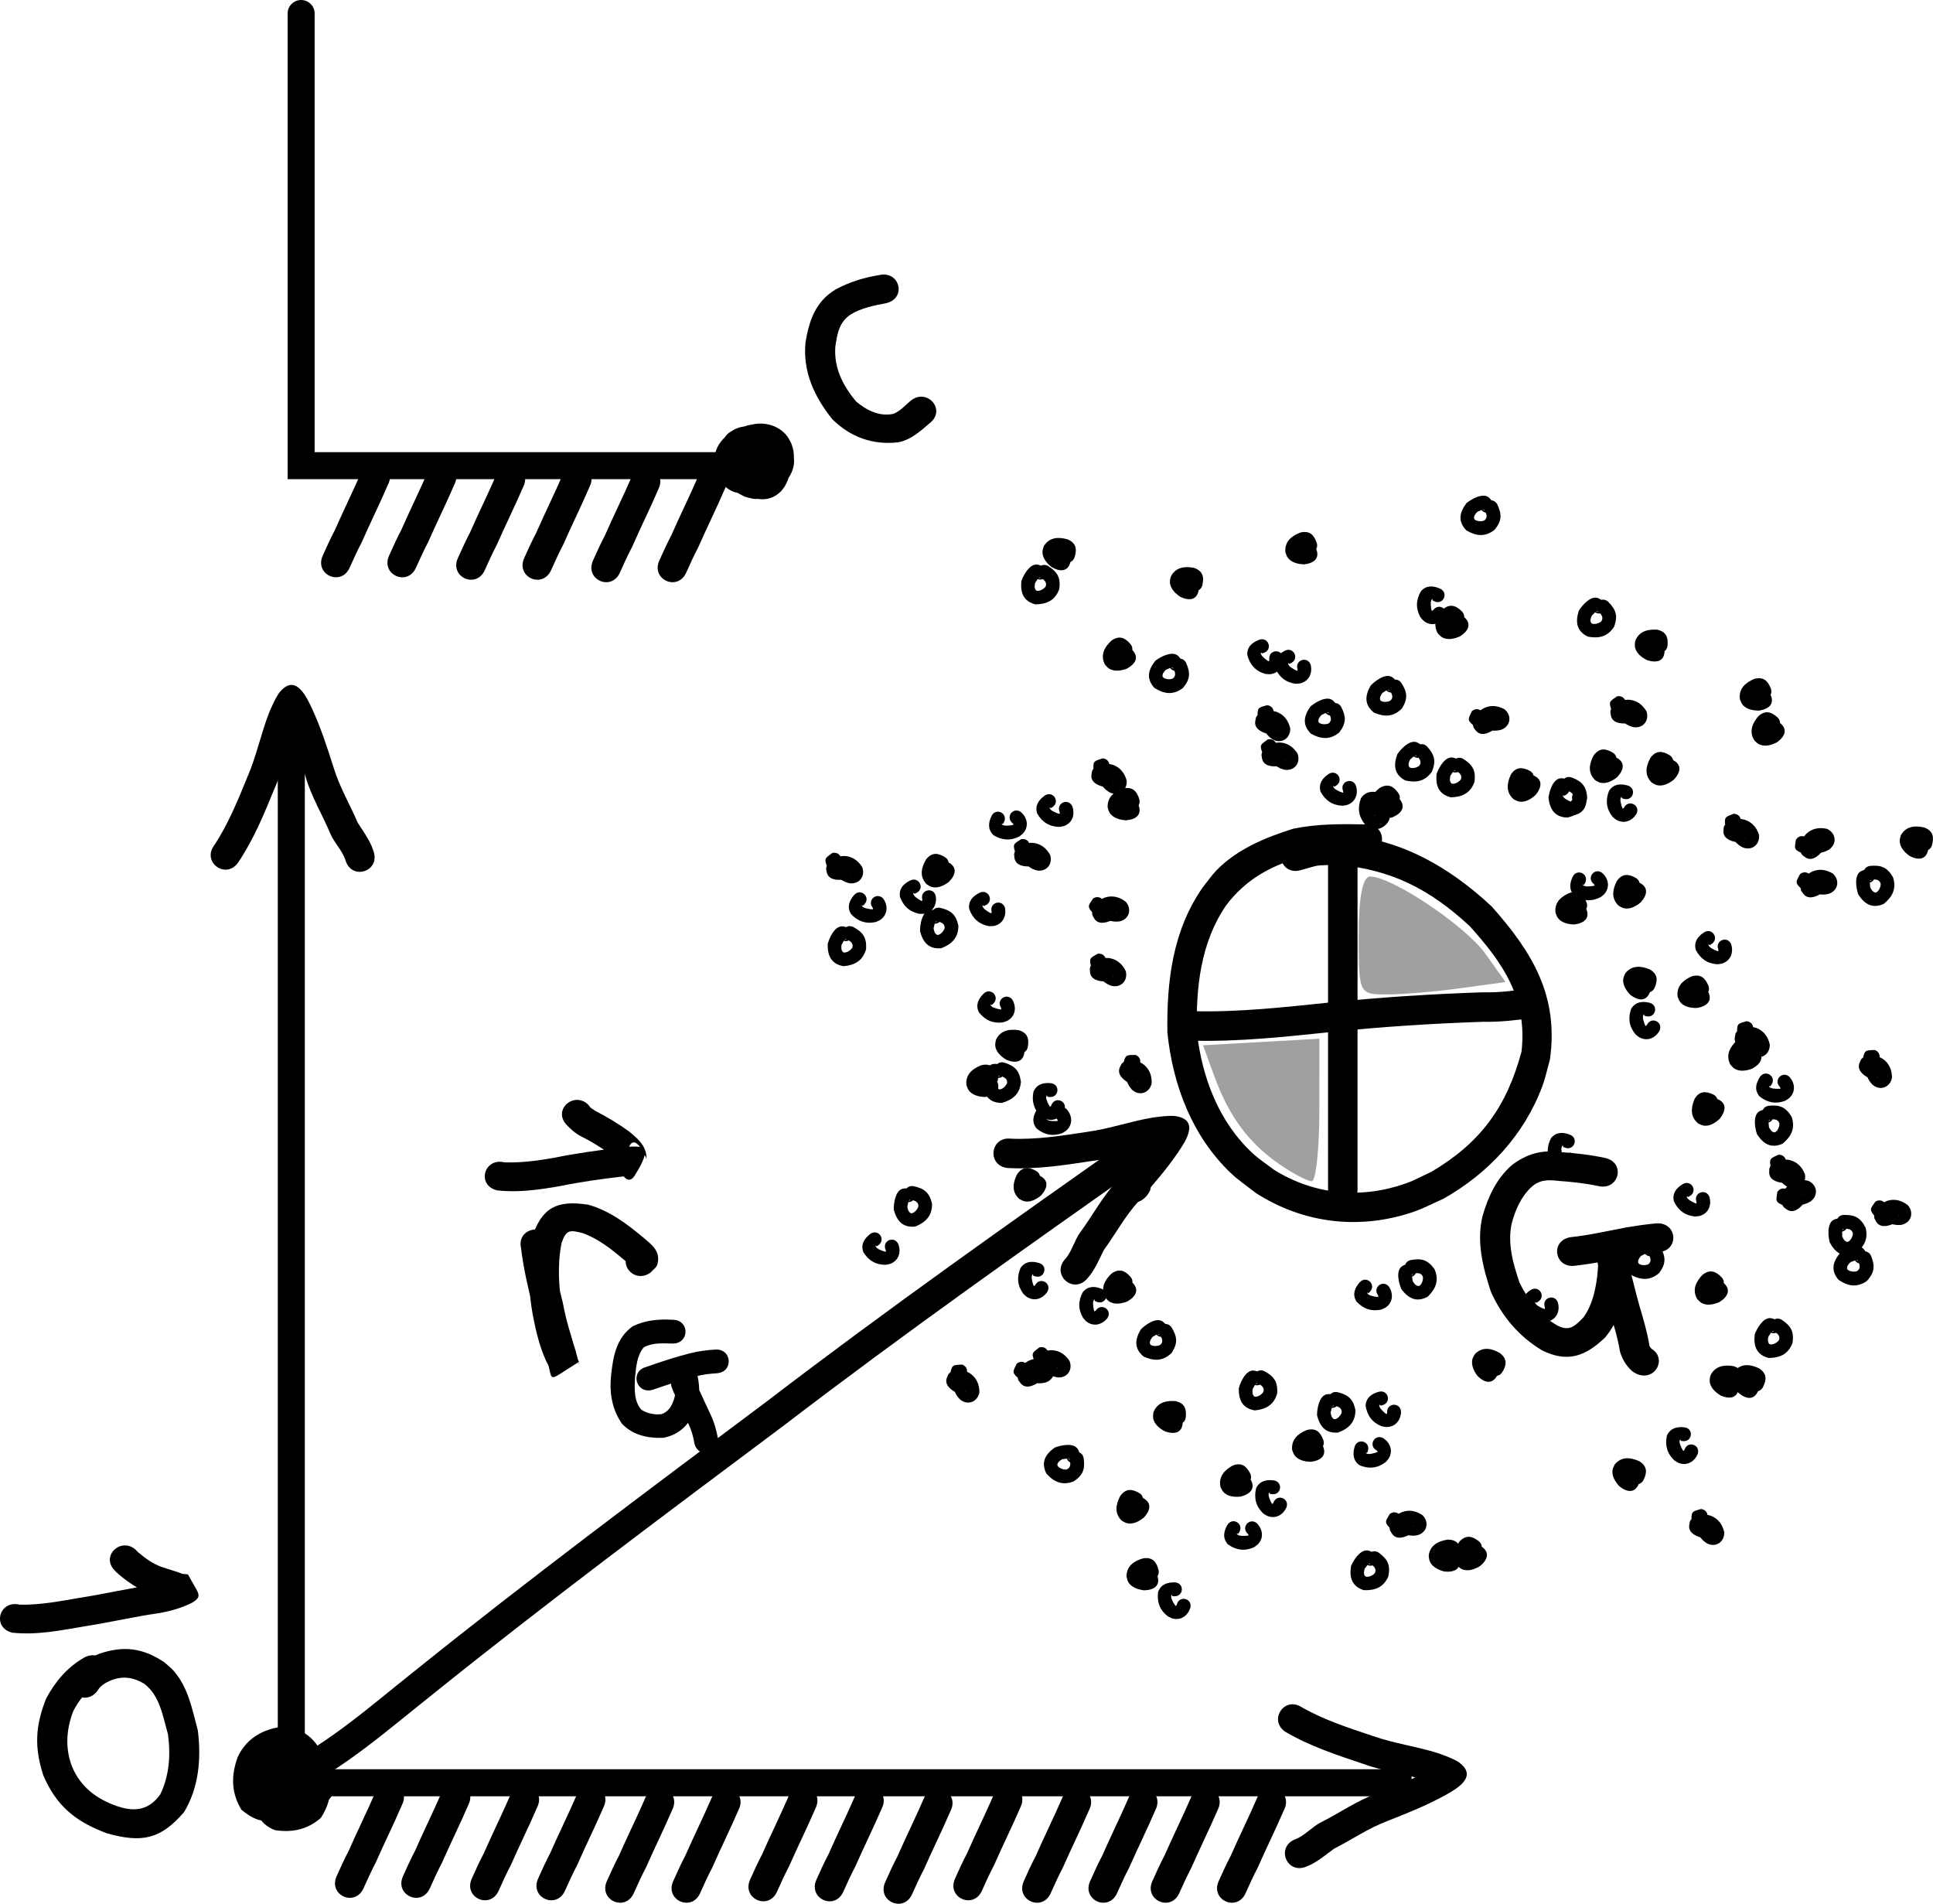 <?xml version="1.0" encoding="UTF-8" standalone="no"?>
<!-- Created with Inkscape (http://www.inkscape.org/) -->

<svg
   xmlns:dc="http://purl.org/dc/elements/1.1/"
   xmlns:cc="http://creativecommons.org/ns#"
   xmlns:rdf="http://www.w3.org/1999/02/22-rdf-syntax-ns#"
   xmlns:svg="http://www.w3.org/2000/svg"
   xmlns="http://www.w3.org/2000/svg"
   xmlns:xlink="http://www.w3.org/1999/xlink"
   xmlns:sodipodi="http://sodipodi.sourceforge.net/DTD/sodipodi-0.dtd"
   xmlns:inkscape="http://www.inkscape.org/namespaces/inkscape"
   width="274.09"
   height="269.889"
   id="svg14495"
   version="1.1"
   inkscape:version="0.48.0 r9654"
   sodipodi:docname="EnergyAccounting.pdf">
  <defs
     id="defs14497" />
  <sodipodi:namedview
     inkscape:document-units="mm"
     pagecolor="#ffffff"
     bordercolor="#666666"
     borderopacity="1.0"
     inkscape:pageopacity="0.0"
     inkscape:pageshadow="2"
     inkscape:zoom="0.7176508"
     inkscape:cx="223.30753"
     inkscape:cy="18.547593"
     inkscape:current-layer="layer1"
     id="namedview14499"
     showgrid="false"
     fit-margin-top="0"
     fit-margin-left="0"
     fit-margin-right="0"
     fit-margin-bottom="0"
     inkscape:window-width="1280"
     inkscape:window-height="752"
     inkscape:window-x="0"
     inkscape:window-y="0"
     inkscape:window-maximized="0" />
  <g
     inkscape:label="Layer 1"
     inkscape:groupmode="layer"
     id="layer1"
     transform="translate(-302.874,-120.705)">
    <path
       style="fill:#000000;fill-opacity:1;fill-rule:nonzero;stroke:none"
       id="path15026"
       d="m 496.623,241.761 c -3.194,-0.008 -6.361,-0.185 -9.493,0.517 -4.262,1.243 -7.703,3.216 -10.399,6.772 -3.642,5.344 -4.286,11.685 -4.144,17.975 0.726,6.41 3.087,12.719 7.921,17.191 0.932,0.863 2.011,1.552 3.016,2.328 5.712,3.566 12.343,4.169 18.699,1.929 1.255,-0.442 2.423,-1.102 3.634,-1.653 7.02,-4.156 10.667,-9.253 12.764,-17.043 0.839,-7.465 -2.557,-12.465 -7.34,-17.769 -5.694,-5.266 -11.126,-8.048 -18.852,-8.728 -3.655,0.207 -1.924,-0.089 -5.207,0.807 -2.864,0.73 -3.896,-3.321 -1.032,-4.051 l 0,0 c 4.312,-1.04 2.102,-0.725 6.636,-0.918 1.246,0.127 2.505,0.16 3.738,0.38 6.838,1.221 12.832,5.051 17.832,9.722 5.767,6.486 9.514,12.662 8.253,21.675 -0.361,1.267 -0.622,2.567 -1.082,3.802 -2.562,6.884 -7.668,12.373 -14.01,15.942 -1.441,0.63 -2.834,1.388 -4.324,1.891 -7.622,2.573 -15.542,1.629 -22.293,-2.698 -1.185,-0.945 -2.458,-1.788 -3.554,-2.834 -5.49,-5.238 -8.213,-12.479 -8.98,-19.892 -0.12,-7.273 0.748,-14.526 5.04,-20.644 0.649,-0.801 1.228,-1.666 1.948,-2.404 2.914,-2.985 6.96,-4.646 10.858,-5.868 3.434,-0.711 6.873,-0.679 10.37,-0.61 2.956,0 2.956,4.18 0,4.18 z"
       inkscape:connector-curvature="0" />
    <path
       style="fill:#000000;fill-opacity:1;fill-rule:nonzero;stroke:none"
       id="path15028"
       d="m 495.366,243.291 c 0,4.782 0,9.564 0,14.346 0,6.361 0,12.723 0,19.084 0,3.82 0,7.64 0,11.461 0,0.388 0,0.775 0,1.163 0,2.956 -4.18,2.956 -4.18,0 l 0,0 c 0,-0.388 0,-0.775 0,-1.163 0,-3.82 0,-7.64 0,-11.461 0,-6.361 0,-12.723 0,-19.084 0,-4.782 0,-9.564 0,-14.346 0,-2.956 4.18,-2.956 4.18,0 z"
       inkscape:connector-curvature="0" />
    <path
       style="fill:#000000;fill-opacity:1;fill-rule:nonzero;stroke:none"
       id="path15034"
       d="m 471.981,264.056 c 6.489,0.17 12.946,-0.557 19.389,-1.225 7.226,-0.745 14.476,-1.209 21.736,-1.452 2.213,0.067 4.404,-0.224 6.593,-0.497 2.933,-0.365 3.449,3.783 0.516,4.148 l 0,0 c -2.313,0.286 -4.631,0.585 -6.969,0.527 -7.162,0.239 -14.315,0.697 -21.445,1.432 -6.586,0.682 -13.187,1.417 -19.82,1.247 -2.956,0 -2.956,-4.18 0,-4.18 z"
       inkscape:connector-curvature="0" />
    <path
       style="fill:#a0a0a0;stroke:none"
       d="m 484.34,285.794 c -4.367,-3.002 -7.189,-6.798 -9.254,-12.449 l -1.628,-4.455 8.249,-0.466 8.249,-0.466 -0.003,10.102 c -10e-4,5.556 -0.49,10.102 -1.086,10.102 -0.596,0 -2.634,-1.066 -4.529,-2.369 z"
       id="path15036"
       inkscape:connector-curvature="0" />
    <path
       style="fill:#a0a0a0;stroke:none"
       d="m 495.526,253.327 c 0,-5.422 0.569,-8.361 1.619,-8.361 3.095,0 13.543,7.002 16.368,10.968 l 2.841,3.991 -6.429,0.881 c -3.536,0.485 -8.222,0.881 -10.414,0.881 -3.943,0 -3.986,-0.091 -3.986,-8.361 z"
       id="path15038"
       inkscape:connector-curvature="0" />
    <path
       style="fill:none;stroke:#000000;stroke-width:3.834;stroke-linecap:butt;stroke-linejoin:miter;stroke-miterlimit:4;stroke-opacity:1;stroke-dasharray:none"
       d="m 344.179,220.163 0,153.278 158.852,0"
       id="path15040"
       inkscape:connector-curvature="0" />
    <path
       style="fill:#000000;fill-opacity:1;fill-rule:nonzero;stroke:none"
       id="path15054"
       d="m 333.252,240.537 c 2.014,-3.046 3.377,-6.447 4.756,-9.81 1.263,-2.94 1.882,-6.088 3.054,-9.056 0.39,-0.9 0.781,-1.809 1.314,-2.636 2.382,-3.151 4.006,0.59 4.705,2.049 1.274,2.732 2.191,5.592 3.108,8.459 0.819,2.726 2.289,5.164 3.395,7.768 0.721,1.136 1.502,2.196 2.031,3.442 0.183,0.49 0.102,0.258 0.245,0.693 0.906,2.814 -3.074,4.095 -3.979,1.281 l 0,0 c -0.067,-0.217 -0.028,-0.096 -0.122,-0.36 -0.508,-1.25 -1.48,-2.197 -2.029,-3.436 -1.13,-2.724 -2.702,-5.257 -3.522,-8.114 -0.858,-2.686 -1.7,-5.367 -2.896,-7.925 -1.487,-3.104 0.389,1.092 2.556,-1.557 -0.376,0.589 -0.632,1.248 -0.921,1.881 -1.19,2.974 -1.762,6.159 -3.071,9.097 -1.513,3.691 -3.026,7.417 -5.279,10.733 -1.774,2.365 -5.118,-0.143 -3.344,-2.508 z"
       inkscape:connector-curvature="0" />
    <path
       inkscape:connector-curvature="0"
       d="m 487.439,362.73 c 3.175,1.805 6.66,2.936 10.108,4.084 3.019,1.062 6.201,1.467 9.241,2.437 0.924,0.329 1.858,0.658 2.719,1.133 3.305,2.164 -0.319,4.036 -1.727,4.832 -2.64,1.455 -5.432,2.563 -8.231,3.671 -2.665,1.001 -4.998,2.632 -7.522,3.91 -1.085,0.796 -2.089,1.646 -3.297,2.259 -0.476,0.215 -0.251,0.119 -0.675,0.291 -2.746,1.093 -4.292,-2.791 -1.546,-3.884 l 0,0 c 0.212,-0.081 0.094,-0.034 0.351,-0.146 1.213,-0.592 2.093,-1.625 3.292,-2.256 2.642,-1.311 5.063,-3.05 7.859,-4.061 2.622,-1.037 5.241,-2.058 7.712,-3.423 2.996,-1.693 -1.063,0.461 1.726,2.446 -0.613,-0.335 -1.288,-0.546 -1.939,-0.792 -3.048,-0.987 -6.264,-1.343 -9.284,-2.451 -3.784,-1.261 -7.604,-2.52 -11.065,-4.545 -2.479,-1.61 -0.202,-5.116 2.277,-3.506 z"
       id="path15056"
       style="fill:#000000;fill-opacity:1;fill-rule:nonzero;stroke:none" />
    <path
       style="fill:#000000;fill-opacity:1;fill-rule:nonzero;stroke:none"
       id="path15064"
       d="m 342.517,371.238 c 7,-3.4 12.962,-8.734 19.025,-13.541 16.389,-13.182 33.257,-25.747 50.096,-38.345 16.921,-12.95 34.328,-25.231 51.739,-37.505 2.416,-1.703 4.825,1.714 2.409,3.417 l 0,0 c -17.379,12.251 -34.755,24.509 -51.644,37.435 -16.808,12.574 -33.644,25.115 -50.003,38.273 -6.29,4.986 -12.484,10.49 -19.753,14.004 -2.644,1.322 -4.513,-2.417 -1.869,-3.739 z"
       inkscape:connector-curvature="0" />
    <path
       inkscape:connector-curvature="0"
       d="m 446.177,282.129 c 3.648,0.162 7.266,-0.417 10.86,-0.964 3.171,-0.428 6.189,-1.515 9.338,-2.035 0.973,-0.128 1.953,-0.26 2.937,-0.228 3.928,0.423 1.553,3.739 0.661,5.089 -1.689,2.497 -3.67,4.754 -5.658,7.015 -1.918,2.104 -3.252,4.618 -4.918,6.905 -0.603,1.203 -1.111,2.417 -1.908,3.512 -0.326,0.408 -0.169,0.221 -0.469,0.566 -1.948,2.223 -5.092,-0.532 -3.144,-2.755 l 0,0 c 0.151,-0.169 0.068,-0.073 0.246,-0.29 0.811,-1.079 1.124,-2.399 1.904,-3.507 1.756,-2.369 3.12,-5.02 5.15,-7.192 1.863,-2.116 3.73,-4.217 5.309,-6.558 1.898,-2.871 -0.737,0.895 2.65,1.392 -0.698,-0.019 -1.396,0.1 -2.087,0.177 -3.163,0.508 -6.189,1.654 -9.382,2.042 -3.943,0.6 -7.918,1.217 -11.921,0.989 -2.94,-0.306 -2.508,-4.464 0.432,-4.158 z"
       id="path15066"
       style="fill:#000000;fill-opacity:1;fill-rule:nonzero;stroke:none" />
    <path
       style="fill:none;stroke:#000000;stroke-width:3.834;stroke-linecap:round;stroke-linejoin:miter;stroke-miterlimit:4;stroke-opacity:1;stroke-dasharray:none"
       d="m 345.572,122.622 0,64.098 61.311,0"
       id="path15072"
       inkscape:connector-curvature="0" />
    <path
       style="fill:#000000;fill-opacity:1;fill-rule:nonzero;stroke:none"
       id="path15110"
       d="m 357.907,189.367 c -1.186,2.761 -2.528,5.451 -3.737,8.204 -0.623,1.182 -1.171,2.4 -1.719,3.618 -1.213,2.696 -5.025,0.98 -3.812,-1.715 l 0,0 c 0.543,-1.206 1.083,-2.415 1.703,-3.584 1.237,-2.815 2.607,-5.569 3.825,-8.392 1.322,-2.644 5.061,-0.774 3.739,1.869 z"
       inkscape:connector-curvature="0" />
    <path
       inkscape:connector-curvature="0"
       d="m 367.313,189.367 c -1.186,2.761 -2.528,5.451 -3.737,8.204 -0.623,1.182 -1.171,2.4 -1.719,3.618 -1.213,2.696 -5.025,0.98 -3.812,-1.715 l 0,0 c 0.543,-1.206 1.083,-2.415 1.703,-3.584 1.237,-2.815 2.607,-5.569 3.825,-8.392 1.322,-2.644 5.061,-0.774 3.739,1.869 z"
       id="path15112"
       style="fill:#000000;fill-opacity:1;fill-rule:nonzero;stroke:none" />
    <path
       inkscape:connector-curvature="0"
       d="m 377.067,189.715 c -1.186,2.761 -2.528,5.451 -3.737,8.204 -0.623,1.182 -1.171,2.4 -1.719,3.618 -1.213,2.696 -5.025,0.98 -3.812,-1.715 l 0,0 c 0.543,-1.206 1.083,-2.415 1.703,-3.584 1.237,-2.815 2.607,-5.569 3.825,-8.392 1.322,-2.644 5.061,-0.774 3.739,1.869 z"
       id="path15114"
       style="fill:#000000;fill-opacity:1;fill-rule:nonzero;stroke:none" />
    <path
       style="fill:#000000;fill-opacity:1;fill-rule:nonzero;stroke:none"
       id="path15116"
       d="m 386.473,189.715 c -1.186,2.761 -2.528,5.451 -3.737,8.204 -0.623,1.182 -1.171,2.4 -1.719,3.618 -1.213,2.696 -5.025,0.98 -3.812,-1.715 l 0,0 c 0.543,-1.206 1.083,-2.415 1.703,-3.584 1.237,-2.815 2.607,-5.569 3.825,-8.392 1.322,-2.644 5.061,-0.774 3.739,1.869 z"
       inkscape:connector-curvature="0" />
    <path
       style="fill:#000000;fill-opacity:1;fill-rule:nonzero;stroke:none"
       id="path15118"
       d="m 396.227,190.064 c -1.186,2.761 -2.528,5.451 -3.737,8.204 -0.623,1.182 -1.171,2.4 -1.719,3.618 -1.213,2.696 -5.025,0.98 -3.812,-1.715 l 0,0 c 0.543,-1.206 1.083,-2.415 1.703,-3.584 1.237,-2.815 2.607,-5.569 3.825,-8.392 1.322,-2.644 5.061,-0.774 3.739,1.869 z"
       inkscape:connector-curvature="0" />
    <path
       inkscape:connector-curvature="0"
       d="m 405.632,190.064 c -1.186,2.761 -2.528,5.451 -3.737,8.204 -0.623,1.182 -1.171,2.4 -1.719,3.618 -1.213,2.696 -5.025,0.98 -3.812,-1.715 l 0,0 c 0.543,-1.206 1.083,-2.415 1.703,-3.584 1.237,-2.815 2.607,-5.569 3.825,-8.392 1.322,-2.644 5.061,-0.774 3.739,1.869 z"
       id="path15120"
       style="fill:#000000;fill-opacity:1;fill-rule:nonzero;stroke:none" />
    <path
       style="fill:#000000;fill-opacity:1;fill-rule:nonzero;stroke:none"
       id="path15124"
       d="m 413.378,184.103 c 0.094,1.143 -0.091,2.316 -0.599,3.357 -0.129,0.264 -0.292,0.509 -0.439,0.764 -0.8,1.099 -1.885,2.101 -3.291,2.373 -0.325,0.063 -0.661,0.05 -0.992,0.075 -0.352,-0.071 -0.717,-0.095 -1.055,-0.212 -1.259,-0.436 -2.159,-1.51 -2.584,-2.714 -0.098,-0.278 -0.148,-0.57 -0.222,-0.856 -0.177,-1.317 0.095,-2.572 0.942,-3.633 0.555,-0.696 0.871,-0.821 1.616,-1.319 0.318,-0.142 0.628,-0.304 0.954,-0.427 1.208,-0.452 2.7,-0.717 3.975,-0.384 0.382,0.1 0.734,0.286 1.101,0.429 0.303,0.233 0.644,0.426 0.91,0.7 0.808,0.831 1.162,1.966 1.066,3.096 -0.073,0.86 -0.265,1.15 -0.592,1.913 -0.188,0.273 -0.347,0.567 -0.564,0.818 -0.816,0.948 -2.067,1.635 -3.353,1.665 -0.364,0.009 -0.724,-0.069 -1.086,-0.104 -0.33,-0.117 -0.674,-0.2 -0.989,-0.35 -1.079,-0.515 -1.936,-1.426 -2.494,-2.448 -0.114,-0.208 -0.198,-0.431 -0.297,-0.647 -0.369,-1.089 -0.48,-2.285 0.153,-3.32 0.491,-0.803 0.797,-0.876 1.556,-1.345 0.267,-0.093 0.526,-0.214 0.802,-0.279 1.28,-0.3 2.626,-0.065 3.739,0.614 0.276,0.168 0.516,0.387 0.774,0.581 0.952,0.897 1.593,2.02 1.598,3.343 0.003,0.834 -0.154,1.058 -0.433,1.818 -0.164,0.252 -0.301,0.522 -0.493,0.755 -0.625,0.759 -1.52,1.245 -2.518,1.337 -0.813,0.076 -1.135,-0.081 -1.884,-0.287 -1.098,-0.498 -2.142,-1.234 -2.84,-2.22 -0.131,-0.185 -0.237,-0.387 -0.355,-0.58 -0.091,-0.302 -0.249,-0.592 -0.274,-0.906 -0.105,-1.331 0.522,-2.193 1.687,-2.8 0.591,-0.308 1.073,-0.308 1.728,-0.396 1.218,-0.025 2.444,0.259 3.431,0.988 0.715,0.529 0.785,0.745 1.281,1.45 0.125,0.297 0.285,0.582 0.374,0.891 0.34,1.171 0.156,2.474 -0.502,3.51 -0.149,0.235 -0.342,0.441 -0.514,0.661 -0.215,0.179 -0.407,0.389 -0.645,0.538 -0.919,0.574 -1.975,0.702 -3.015,0.377 -0.767,-0.24 -0.997,-0.491 -1.619,-0.954 -1.095,-1.049 -1.807,-2.409 -1.81,-3.931 -5.6e-4,-0.304 0.051,-0.606 0.077,-0.908 0.076,-0.285 0.126,-0.579 0.23,-0.856 0.4,-1.068 1.185,-2.067 2.204,-2.638 0.277,-0.155 0.583,-0.255 0.874,-0.382 0.327,-0.06 0.648,-0.166 0.98,-0.181 1.223,-0.057 2.276,0.405 3.131,1.243 0.592,0.58 0.764,1.028 1.144,1.737 0.607,1.489 0.903,3.166 0.329,4.718 -0.114,0.309 -0.288,0.593 -0.432,0.889 -0.193,0.246 -0.354,0.518 -0.578,0.738 -0.873,0.857 -2.015,1.239 -3.247,1.025 -0.937,-0.163 -1.29,-0.494 -2.05,-0.983 -1.223,-1.096 -2.142,-2.507 -2.546,-4.09 -0.075,-0.293 -0.111,-0.593 -0.166,-0.89 -10e-4,-0.306 -0.041,-0.614 -0.003,-0.917 0.133,-1.094 0.671,-2.039 1.564,-2.718 0.695,-0.528 1.039,-0.572 1.848,-0.842 1.352,-0.282 2.766,-0.146 3.934,0.634 0.841,0.562 0.91,0.806 1.483,1.6 0.136,0.316 0.309,0.619 0.409,0.948 0.399,1.319 0.223,2.763 -0.347,4.007 -0.137,0.299 -0.322,0.575 -0.483,0.863 -0.762,1.103 -1.778,2.089 -3.183,2.329 -1.046,0.179 -1.359,-0.011 -2.333,-0.266 -0.334,-0.183 -0.691,-0.331 -1.003,-0.549 -1.141,-0.797 -1.98,-2.123 -2.269,-3.458 -0.079,-0.363 -0.086,-0.738 -0.13,-1.107 0.04,-0.37 0.036,-0.748 0.12,-1.111 0.272,-1.171 0.952,-2.171 1.916,-2.909 0.779,-0.596 1.159,-0.662 2.065,-1 0.372,-0.066 0.74,-0.169 1.117,-0.198 1.619,-0.124 3.245,0.479 4.231,1.774 0.249,0.327 0.404,0.714 0.606,1.07 0.098,0.353 0.239,0.696 0.294,1.058 0.213,1.422 -0.222,2.891 -1.06,4.057 -0.19,0.265 -0.425,0.497 -0.637,0.745 -1.026,0.961 -2.283,1.548 -3.73,1.496 -0.883,-0.032 -1.169,-0.214 -1.978,-0.517 -0.263,-0.155 -0.543,-0.287 -0.79,-0.466 -0.909,-0.656 -1.729,-1.692 -1.96,-2.796 -0.071,-0.339 -0.065,-0.689 -0.097,-1.034 0.098,-0.388 0.132,-0.796 0.294,-1.163 0.609,-1.377 2.061,-2.142 3.466,-2.524 0.324,-0.088 0.659,-0.136 0.988,-0.205 1.747,-0.2 3.644,0.082 4.795,1.528 0.232,0.291 0.37,0.642 0.556,0.964 0.077,0.383 0.21,0.76 0.23,1.15 0.054,1.015 -0.374,2.05 -1.001,2.839 -0.537,0.676 -0.783,0.772 -1.481,1.257 -0.328,0.135 -0.642,0.311 -0.985,0.404 -1.502,0.407 -2.989,-0.04 -4.249,-0.858 -0.273,-0.178 -0.521,-0.39 -0.781,-0.586 -0.766,-0.668 -1.494,-1.434 -1.91,-2.366 -0.091,-0.205 -0.189,-0.413 -0.225,-0.633 -0.056,-0.341 -0.031,-0.69 -0.047,-1.035 0.198,-0.413 0.397,-0.826 0.595,-1.239 1.937,-2.318 5.295,0.357 3.358,2.675 l 0,0 c 0.117,-0.316 0.235,-0.633 0.352,-0.949 -0.032,-0.209 -0.049,-0.42 -0.095,-0.626 -0.008,-0.034 -0.045,-0.114 -0.062,-0.084 -0.067,0.113 0.636,0.892 0.731,0.947 0.115,0.096 0.227,0.197 0.346,0.288 0.156,0.121 0.354,0.191 0.49,0.333 0.037,0.039 0.004,0.178 0.11,0.191 0.101,-0.036 0.194,-0.063 0.286,-0.119 0.272,-0.166 0.185,-0.143 0.396,0.17 0.043,0.026 0.461,0.225 0.311,0.051 -0.194,-0.225 -0.643,-0.128 -0.886,-0.149 -0.161,0.026 -0.324,0.043 -0.484,0.077 -0.146,0.031 -0.289,0.077 -0.433,0.117 -0.174,0.048 -0.308,0.108 -0.326,0.044 -0.048,-0.166 0.156,-0.355 -0.005,-0.518 -0.031,-0.062 -0.045,-0.135 -0.093,-0.185 -0.164,-0.17 0.367,1.008 0.339,0.623 0.066,0.059 0.151,0.097 0.208,0.164 0.016,0.018 -0.003,0.059 0.019,0.07 0.16,0.075 0.387,-0.067 0.503,-0.14 0.364,-0.327 0.692,-0.769 0.721,-1.265 0.079,-0.103 0.063,-0.049 0.051,-0.191 -0.029,-0.33 -0.416,-0.261 -0.665,-0.247 -0.479,0.108 -0.992,0.232 -1.193,0.72 -0.078,0.549 0.199,0.946 0.457,1.404 0.066,0.213 -0.271,0.147 -0.197,0.298 0.079,0.161 0.592,-0.5 0.584,-0.469 0.296,-0.423 0.547,-0.921 0.501,-1.448 -0.001,-0.038 -0.007,-0.076 -0.004,-0.114 0.002,-0.026 0.026,-0.051 0.018,-0.076 -0.07,-0.216 -0.343,-0.259 -0.531,-0.238 -0.006,1.4e-4 -0.203,0.02 -0.24,-0.018 -0.054,-0.056 0.037,-0.358 -0.072,-0.316 -0.037,0.014 -0.029,0.072 -0.044,0.108 0.053,0.816 0.497,1.548 0.972,2.201 0.043,0.05 0.112,0.086 0.128,0.149 0.016,0.065 -0.715,0.224 -0.68,0.501 0.003,0.021 0.044,-0.003 0.067,-0.005 0.467,-0.256 0.146,-1.383 0.028,-1.746 -0.042,-0.104 -0.081,-0.209 -0.125,-0.313 -0.028,-0.066 -0.093,-0.124 -0.089,-0.196 5.7e-4,-0.011 0.415,-0.078 0.407,-0.2 -0.134,-0.184 -0.505,0.307 -0.558,0.427 -0.145,0.444 -0.069,0.71 0.209,1.093 0.012,0.028 0.042,0.054 0.037,0.084 -0.007,0.044 -0.83,0.162 -0.838,0.459 -1.7e-4,0.024 -0.023,0.062 -4.9e-4,0.072 0.023,0.011 0.038,-0.032 0.06,-0.044 0.081,-0.043 0.174,-0.009 0.196,-0.122 0.003,-0.049 0.031,-0.1 0.014,-0.146 -0.081,-0.222 -0.473,-0.278 -0.666,-0.302 -0.073,-0.048 -0.101,-0.066 -0.1,-0.067 0.086,-0.109 0.221,-0.18 0.294,-0.298 0.356,-0.571 0.461,-1.163 0.106,-1.755 -0.228,-0.091 0.237,0.325 0.49,0.552 0.215,0.193 0.109,0.088 0.256,0.239 0.012,0.018 0.051,0.038 0.037,0.055 -0.031,0.037 -0.091,0.036 -0.134,0.059 -0.176,0.092 -0.417,0.212 -0.365,0.443 0.302,0.272 0.219,-0.126 0.053,-0.257 -0.141,-0.179 -0.305,-0.359 -0.53,-0.421 0.196,-0.248 0.33,-0.481 0.335,-0.804 5.3e-4,-0.033 -0.011,-0.074 -0.04,-0.09 -0.047,-0.026 -0.023,0.228 -0.029,0.157 0.077,0.21 0.132,0.396 0.274,0.574 0.055,0.07 0.192,0.189 0.237,0.287 0.01,0.021 0.006,0.045 0.01,0.068 -0.259,0.218 0.254,0.124 0.336,0.023 0.343,-0.5 0.186,-0.114 0.65,-0.142 0.11,-0.075 0.18,-0.09 -0.114,-0.131 -0.58,-0.081 -1.167,0.117 -1.707,0.295 -0.074,0.028 -0.148,0.057 -0.221,0.085 -0.058,0.036 -0.109,0.084 -0.173,0.109 -0.022,0.008 -0.046,-0.021 -0.069,-0.015 -0.118,0.033 -0.138,0.2 -0.166,0.291 0.025,0.518 0.145,0.352 -0.392,0.451 -0.091,0.053 -0.249,0.134 -0.132,0.128 0.279,-0.014 0.544,-0.345 0.715,-0.519 0.307,-0.395 0.43,-0.861 0.466,-1.35 -0.433,-2.961 3.857,-3.56 4.29,-0.598 z"
       inkscape:connector-curvature="0" />
    <path
       inkscape:connector-curvature="0"
       d="m 359.878,376.575 c -1.186,2.761 -2.528,5.451 -3.737,8.204 -0.623,1.182 -1.171,2.4 -1.719,3.618 -1.213,2.696 -5.025,0.98 -3.812,-1.715 l 0,0 c 0.543,-1.206 1.083,-2.415 1.703,-3.584 1.237,-2.815 2.607,-5.569 3.825,-8.392 1.322,-2.644 5.061,-0.774 3.739,1.869 z"
       id="path15126"
       style="fill:#000000;fill-opacity:1;fill-rule:nonzero;stroke:none" />
    <path
       style="fill:#000000;fill-opacity:1;fill-rule:nonzero;stroke:none"
       id="path15128"
       d="m 369.284,376.575 c -1.186,2.761 -2.528,5.451 -3.737,8.204 -0.623,1.182 -1.171,2.4 -1.719,3.618 -1.213,2.696 -5.025,0.98 -3.812,-1.715 l 0,0 c 0.543,-1.206 1.083,-2.415 1.703,-3.584 1.237,-2.815 2.607,-5.569 3.825,-8.392 1.322,-2.644 5.061,-0.774 3.739,1.869 z"
       inkscape:connector-curvature="0" />
    <path
       style="fill:#000000;fill-opacity:1;fill-rule:nonzero;stroke:none"
       id="path15130"
       d="m 379.038,376.924 c -1.186,2.761 -2.528,5.451 -3.737,8.204 -0.623,1.182 -1.171,2.4 -1.719,3.618 -1.213,2.696 -5.025,0.98 -3.812,-1.715 l 0,0 c 0.543,-1.206 1.083,-2.415 1.703,-3.584 1.237,-2.815 2.607,-5.569 3.825,-8.392 1.322,-2.644 5.061,-0.774 3.739,1.869 z"
       inkscape:connector-curvature="0" />
    <path
       inkscape:connector-curvature="0"
       d="m 388.443,376.924 c -1.186,2.761 -2.528,5.451 -3.737,8.204 -0.623,1.182 -1.171,2.4 -1.719,3.618 -1.213,2.696 -5.025,0.98 -3.812,-1.715 l 0,0 c 0.543,-1.206 1.083,-2.415 1.703,-3.584 1.237,-2.815 2.607,-5.569 3.825,-8.392 1.322,-2.644 5.061,-0.774 3.739,1.869 z"
       id="path15132"
       style="fill:#000000;fill-opacity:1;fill-rule:nonzero;stroke:none" />
    <path
       inkscape:connector-curvature="0"
       d="m 398.197,377.272 c -1.186,2.761 -2.528,5.451 -3.737,8.204 -0.623,1.182 -1.171,2.4 -1.719,3.618 -1.213,2.696 -5.025,0.98 -3.812,-1.715 l 0,0 c 0.543,-1.206 1.083,-2.415 1.703,-3.584 1.237,-2.815 2.607,-5.569 3.825,-8.392 1.322,-2.644 5.061,-0.774 3.739,1.869 z"
       id="path15134"
       style="fill:#000000;fill-opacity:1;fill-rule:nonzero;stroke:none" />
    <path
       style="fill:#000000;fill-opacity:1;fill-rule:nonzero;stroke:none"
       id="path15136"
       d="m 407.603,377.272 c -1.186,2.761 -2.528,5.451 -3.737,8.204 -0.623,1.182 -1.171,2.4 -1.719,3.618 -1.213,2.696 -5.025,0.98 -3.812,-1.715 l 0,0 c 0.543,-1.206 1.083,-2.415 1.703,-3.584 1.237,-2.815 2.607,-5.569 3.825,-8.392 1.322,-2.644 5.061,-0.774 3.739,1.869 z"
       inkscape:connector-curvature="0" />
    <path
       style="fill:#000000;fill-opacity:1;fill-rule:nonzero;stroke:none"
       id="path15140"
       d="m 418.504,377.068 c -1.186,2.761 -2.528,5.451 -3.737,8.204 -0.623,1.182 -1.171,2.4 -1.719,3.618 -1.213,2.696 -5.025,0.98 -3.812,-1.715 l 0,0 c 0.543,-1.206 1.083,-2.415 1.703,-3.584 1.237,-2.815 2.607,-5.569 3.825,-8.392 1.322,-2.644 5.061,-0.774 3.739,1.869 z"
       inkscape:connector-curvature="0" />
    <path
       inkscape:connector-curvature="0"
       d="m 427.909,377.068 c -1.186,2.761 -2.528,5.451 -3.737,8.204 -0.623,1.182 -1.171,2.4 -1.719,3.618 -1.213,2.696 -5.025,0.98 -3.812,-1.715 l 0,0 c 0.543,-1.206 1.083,-2.415 1.703,-3.584 1.237,-2.815 2.607,-5.569 3.825,-8.392 1.322,-2.644 5.061,-0.774 3.739,1.869 z"
       id="path15142"
       style="fill:#000000;fill-opacity:1;fill-rule:nonzero;stroke:none" />
    <path
       inkscape:connector-curvature="0"
       d="m 437.663,377.416 c -1.186,2.761 -2.528,5.451 -3.737,8.204 -0.623,1.182 -1.171,2.4 -1.719,3.618 -1.213,2.696 -5.025,0.98 -3.812,-1.715 l 0,0 c 0.543,-1.206 1.083,-2.415 1.703,-3.584 1.237,-2.815 2.607,-5.569 3.825,-8.392 1.322,-2.644 5.061,-0.774 3.739,1.869 z"
       id="path15144"
       style="fill:#000000;fill-opacity:1;fill-rule:nonzero;stroke:none" />
    <path
       style="fill:#000000;fill-opacity:1;fill-rule:nonzero;stroke:none"
       id="path15146"
       d="m 447.562,376.924 c -1.186,2.761 -2.528,5.451 -3.737,8.204 -0.623,1.182 -1.171,2.4 -1.719,3.618 -1.213,2.696 -5.025,0.98 -3.812,-1.715 l 0,0 c 0.543,-1.206 1.083,-2.415 1.703,-3.584 1.237,-2.815 2.607,-5.569 3.825,-8.392 1.322,-2.644 5.061,-0.774 3.739,1.869 z"
       inkscape:connector-curvature="0" />
    <path
       style="fill:#000000;fill-opacity:1;fill-rule:nonzero;stroke:none"
       id="path15148"
       d="m 457.316,377.272 c -1.186,2.761 -2.528,5.451 -3.737,8.204 -0.623,1.182 -1.171,2.4 -1.719,3.618 -1.213,2.696 -5.025,0.98 -3.812,-1.715 l 0,0 c 0.543,-1.206 1.083,-2.415 1.703,-3.584 1.237,-2.815 2.607,-5.569 3.825,-8.392 1.322,-2.644 5.061,-0.774 3.739,1.869 z"
       inkscape:connector-curvature="0" />
    <path
       inkscape:connector-curvature="0"
       d="m 466.721,377.272 c -1.186,2.761 -2.528,5.451 -3.737,8.204 -0.623,1.182 -1.171,2.4 -1.719,3.618 -1.213,2.696 -5.025,0.98 -3.812,-1.715 l 0,0 c 0.543,-1.206 1.083,-2.415 1.703,-3.584 1.237,-2.815 2.607,-5.569 3.825,-8.392 1.322,-2.644 5.061,-0.774 3.739,1.869 z"
       id="path15150"
       style="fill:#000000;fill-opacity:1;fill-rule:nonzero;stroke:none" />
    <path
       inkscape:connector-curvature="0"
       d="m 475.544,377.272 c -1.186,2.761 -2.528,5.451 -3.737,8.204 -0.623,1.182 -1.171,2.4 -1.719,3.618 -1.213,2.696 -5.025,0.98 -3.812,-1.715 l 0,0 c 0.543,-1.206 1.083,-2.415 1.703,-3.584 1.237,-2.815 2.607,-5.569 3.825,-8.392 1.322,-2.644 5.061,-0.774 3.739,1.869 z"
       id="path15152"
       style="fill:#000000;fill-opacity:1;fill-rule:nonzero;stroke:none" />
    <path
       style="fill:#000000;fill-opacity:1;fill-rule:nonzero;stroke:none"
       id="path15154"
       d="m 484.95,377.272 c -1.186,2.761 -2.528,5.451 -3.737,8.204 -0.623,1.182 -1.171,2.4 -1.719,3.618 -1.213,2.696 -5.025,0.98 -3.812,-1.715 l 0,0 c 0.543,-1.206 1.083,-2.415 1.703,-3.584 1.237,-2.815 2.607,-5.569 3.825,-8.392 1.322,-2.644 5.061,-0.774 3.739,1.869 z"
       inkscape:connector-curvature="0" />
    <path
       style="fill:#000000;fill-opacity:1;fill-rule:nonzero;stroke:none"
       id="path15166"
       d="m 445.389,249.467 c 0.186,1.13 -0.333,2.218 -1.525,2.495 -0.249,0.058 -0.51,0.029 -0.765,0.043 -1.424,-0.274 -2.315,-1.1 -2.797,-2.434 -0.152,-1.149 0.517,-1.833 1.473,-2.301 1.261,-0.593 2.1,1.19 0.839,1.783 l 0,0 c -0.406,0.174 -0.167,0.105 -0.418,-0.025 -0.083,0.415 0.631,0.822 0.924,1.007 0.224,0.084 0.362,0.316 0.358,-0.09 -0.338,-1.352 1.574,-1.83 1.912,-0.478 z"
       inkscape:connector-curvature="0" />
    <path
       style="fill:#000000;fill-opacity:1;fill-rule:nonzero;stroke:none"
       id="path15168"
       d="m 462.983,233.185 c 0.514,0.466 0.962,0.972 1.301,1.579 0.613,1.504 -0.416,2.122 -1.744,2.234 -0.858,-0.054 -1.898,-0.313 -2.358,-1.133 -0.117,-0.208 -0.163,-0.448 -0.245,-0.671 -0.08,-1.495 0.932,-2.272 2.22,-2.722 1.31,-0.262 1.908,0.376 2.267,1.548 0.362,1.345 -1.54,1.858 -1.903,0.513 l 0,0 c -0.065,-0.424 0.511,-0.018 0.268,-0.195 -0.322,0.104 -0.651,0.23 -0.938,0.388 -0.328,-0.143 0.426,0.466 0.651,0.302 0.045,0.026 0.154,-0.01 0.151,0.042 -0.016,0.227 -0.246,0.328 -0.092,0.696 0.007,0.016 -0.002,-0.034 -0.003,-0.051 -0.241,-0.45 -0.598,-0.787 -0.969,-1.137 -0.985,-0.985 0.408,-2.379 1.393,-1.393 z"
       inkscape:connector-curvature="0" />
    <path
       style="fill:#000000;fill-opacity:1;fill-rule:nonzero;stroke:none"
       id="path15170"
       d="m 484.282,229.301 c -0.782,0.101 -1.961,0.111 -2.361,-0.761 -0.117,-0.254 -0.118,-0.546 -0.177,-0.819 0.2,-1.318 1.349,-1.705 2.52,-1.759 1.135,0.028 1.989,0.626 2.582,1.555 0.491,1.245 -0.323,2.458 -1.71,2.325 -0.23,-0.022 -0.445,-0.125 -0.668,-0.187 -1.081,-0.502 -1.998,-1.308 -2.622,-2.322 -0.448,-1.109 -0.072,-1.141 0.789,-1.804 1.36,-0.302 1.787,1.622 0.427,1.924 l 0,0 c 0.65,-0.696 0.603,-0.366 0.503,-1.083 0.173,0.554 1.076,1.114 1.538,1.42 0.315,0.207 -0.389,0.444 0.061,0.754 -0.196,-0.362 -0.452,-0.6 -0.89,-0.611 -0.465,-0.065 -0.458,0.227 -0.56,-0.17 -0.062,-0.121 -0.105,-0.255 -0.187,-0.364 -0.115,-0.153 -0.483,0.007 0.277,-0.009 1.352,-0.338 1.83,1.574 0.478,1.912 z"
       inkscape:connector-curvature="0" />
    <path
       style="fill:#000000;fill-opacity:1;fill-rule:nonzero;stroke:none"
       id="path15172"
       d="m 451.455,200.919 c 1.366,0.876 1.836,1.658 1.619,3.298 -0.59,1.601 -1.756,2.139 -3.373,2.171 -1.728,-0.449 -2.16,-1.664 -2.003,-3.308 0.28,-0.807 1.137,-2.419 2.213,-2.345 0.334,0.023 0.639,0.201 0.958,0.301 1.152,0.784 0.043,2.413 -1.109,1.629 l 0,0 c 0.202,0.002 0.784,-0.004 0.599,-0.084 -0.243,-0.105 -0.579,0.638 -0.707,0.751 -0.082,0.374 -0.145,0.799 0.151,1.088 0.394,0.19 1.111,-0.212 1.333,-0.563 0.211,-0.535 -0.112,-0.873 -0.563,-1.174 -1.246,-0.623 -0.365,-2.386 0.881,-1.763 z"
       inkscape:connector-curvature="0" />
    <use
       id="use16720"
       xlink:href="#path15168"
       x="0"
       y="0"
       width="1052.362"
       height="744.094"
       transform="matrix(1,-0.027,0.027,1,18.843,-23.797)" />
    <use
       id="use16722"
       xlink:href="#path15172"
       x="0"
       y="0"
       width="1052.362"
       height="744.094"
       transform="matrix(0.976,-0.218,0.218,0.976,41.217,133.212)" />
    <use
       id="use16724"
       xlink:href="#path15172"
       x="0"
       y="0"
       width="1052.362"
       height="744.094"
       transform="matrix(0.978,0.208,-0.208,0.978,131.127,-84.433)" />
    <use
       id="use16726"
       xlink:href="#path15166"
       x="0"
       y="0"
       width="1052.362"
       height="744.094"
       transform="matrix(0.999,-0.044,0.044,0.999,32.82,-14.619)" />
    <use
       id="use16728"
       xlink:href="#path15172"
       x="0"
       y="0"
       width="1052.362"
       height="744.094"
       transform="matrix(0.968,0.249,-0.249,0.968,118.196,-80.418)" />
    <use
       id="use16730"
       xlink:href="#path15168"
       x="0"
       y="0"
       width="1052.362"
       height="744.094"
       transform="matrix(0.949,-0.315,0.315,0.949,-13.289,157.361)" />
    <use
       id="use16732"
       xlink:href="#path15170"
       x="0"
       y="0"
       width="1052.362"
       height="744.094"
       transform="matrix(0.878,-0.478,0.478,0.878,-19.984,254.217)" />
    <use
       id="use16734"
       xlink:href="#path15168"
       x="0"
       y="0"
       width="1052.362"
       height="744.094"
       transform="matrix(0.86,-0.511,0.511,0.86,35.94,258.486)" />
    <use
       id="use16736"
       xlink:href="#path15168"
       x="0"
       y="0"
       width="1052.362"
       height="744.094"
       transform="matrix(0.924,0.383,-0.383,0.924,199.822,-181.841)" />
    <use
       id="use16738"
       xlink:href="#path15166"
       x="0"
       y="0"
       width="1052.362"
       height="744.094"
       transform="matrix(0.747,0.665,-0.665,0.747,368.093,-246.43)" />
    <use
       id="use16740"
       xlink:href="#path15172"
       x="0"
       y="0"
       width="1052.362"
       height="744.094"
       transform="matrix(1,-0.009,0.009,1,57.042,31.401)" />
    <use
       id="use16742"
       xlink:href="#path15170"
       x="0"
       y="0"
       width="1052.362"
       height="744.094"
       transform="matrix(1,0.026,-0.026,1,55.391,-18.655)" />
    <use
       id="use16744"
       xlink:href="#path15168"
       x="0"
       y="0"
       width="1052.362"
       height="744.094"
       transform="matrix(0.999,-0.045,0.045,0.999,53.37,35.816)" />
    <use
       id="use16746"
       xlink:href="#path15166"
       x="0"
       y="0"
       width="1052.362"
       height="744.094"
       transform="matrix(0.991,-0.132,0.132,0.991,74.045,66.162)" />
    <use
       id="use16748"
       xlink:href="#path15168"
       x="0"
       y="0"
       width="1052.362"
       height="744.094"
       transform="matrix(0.749,0.662,-0.662,0.749,344.532,-221.944)" />
    <use
       id="use16750"
       xlink:href="#path15166"
       x="0"
       y="0"
       width="1052.362"
       height="744.094"
       transform="matrix(0.782,-0.623,0.623,0.782,26.356,326.859)" />
    <use
       id="use16752"
       xlink:href="#path15170"
       x="0"
       y="0"
       width="1052.362"
       height="744.094"
       transform="matrix(0.969,0.249,-0.249,0.969,137.188,-102.65)" />
    <use
       id="use16754"
       xlink:href="#path15170"
       x="0"
       y="0"
       width="1052.362"
       height="744.094"
       transform="matrix(0.713,-0.701,0.701,0.713,55.315,417.268)" />
    <use
       id="use16756"
       xlink:href="#path15168"
       x="0"
       y="0"
       width="1052.362"
       height="744.094"
       transform="matrix(0.74,-0.672,0.672,0.74,30.64,366.328)" />
    <use
       id="use16758"
       xlink:href="#path15168"
       x="0"
       y="0"
       width="1052.362"
       height="744.094"
       transform="matrix(0.998,-0.068,0.068,0.998,74.57,16.372)" />
    <use
       id="use16760"
       xlink:href="#path15168"
       x="0"
       y="0"
       width="1052.362"
       height="744.094"
       transform="matrix(0.91,-0.415,0.415,0.91,32.086,248.482)" />
    <use
       id="use16762"
       xlink:href="#path15168"
       x="0"
       y="0"
       width="1052.362"
       height="744.094"
       transform="matrix(0.996,-0.089,0.089,0.996,61.729,68.716)" />
    <use
       id="use16764"
       xlink:href="#path15170"
       x="0"
       y="0"
       width="1052.362"
       height="744.094"
       transform="matrix(0.839,0.544,-0.544,0.839,286.453,-182.222)" />
    <use
       id="use16766"
       xlink:href="#path15172"
       x="0"
       y="0"
       width="1052.362"
       height="744.094"
       transform="matrix(0.789,-0.615,0.615,0.789,88.225,362.582)" />
    <use
       id="use16768"
       xlink:href="#path15166"
       x="0"
       y="0"
       width="1052.362"
       height="744.094"
       transform="matrix(0.856,-0.517,0.517,0.856,46.418,290.126)" />
    <use
       id="use16770"
       xlink:href="#path15172"
       x="0"
       y="0"
       width="1052.362"
       height="744.094"
       transform="matrix(0.782,-0.623,0.623,0.782,75.393,401.609)" />
    <use
       id="use16772"
       xlink:href="#path15168"
       x="0"
       y="0"
       width="1052.362"
       height="744.094"
       transform="matrix(0.844,0.536,-0.536,0.844,310.276,-205.904)" />
    <use
       id="use16774"
       xlink:href="#path15170"
       x="0"
       y="0"
       width="1052.362"
       height="744.094"
       transform="matrix(0.897,-0.443,0.443,0.897,25.271,256.138)" />
    <use
       id="use16776"
       xlink:href="#path15166"
       x="0"
       y="0"
       width="1052.362"
       height="744.094"
       transform="matrix(0.778,0.628,-0.628,0.778,348.337,-206.955)" />
    <use
       id="use16778"
       xlink:href="#path15168"
       x="0"
       y="0"
       width="1052.362"
       height="744.094"
       transform="matrix(0.667,-0.745,0.745,0.667,61.694,465.771)" />
    <use
       id="use16780"
       xlink:href="#path15172"
       x="0"
       y="0"
       width="1052.362"
       height="744.094"
       transform="matrix(0.819,0.574,-0.574,0.819,313.737,-125.01)" />
    <use
       id="use16782"
       xlink:href="#path15166"
       x="0"
       y="0"
       width="1052.362"
       height="744.094"
       transform="matrix(0.996,-0.094,0.094,0.996,78.222,83.822)" />
    <use
       id="use16784"
       xlink:href="#path15170"
       x="0"
       y="0"
       width="1052.362"
       height="744.094"
       transform="matrix(0.7,-0.714,0.714,0.7,56.011,476.439)" />
    <use
       id="use16786"
       xlink:href="#path15170"
       x="0"
       y="0"
       width="1052.362"
       height="744.094"
       transform="matrix(0.982,0.191,-0.191,0.982,124.175,-29.25)" />
    <use
       id="use16788"
       xlink:href="#path15170"
       x="0"
       y="0"
       width="1052.362"
       height="744.094"
       transform="matrix(0.939,0.344,-0.344,0.939,174.939,-112.325)" />
    <use
       id="use16790"
       xlink:href="#path15168"
       x="0"
       y="0"
       width="1052.362"
       height="744.094"
       transform="matrix(0.892,-0.453,0.453,0.892,26.724,303.429)" />
    <use
       id="use16792"
       xlink:href="#path15172"
       x="0"
       y="0"
       width="1052.362"
       height="744.094"
       transform="matrix(0.878,0.479,-0.479,0.878,238.171,-95.163)" />
    <use
       id="use16794"
       xlink:href="#path15170"
       x="0"
       y="0"
       width="1052.362"
       height="744.094"
       transform="matrix(0.946,-0.323,0.323,0.946,39.369,233.6)" />
    <use
       id="use16796"
       xlink:href="#path15166"
       x="0"
       y="0"
       width="1052.362"
       height="744.094"
       transform="matrix(0.679,0.734,-0.734,0.679,407.026,-210.59)" />
    <use
       id="use16798"
       xlink:href="#path15172"
       x="0"
       y="0"
       width="1052.362"
       height="744.094"
       transform="matrix(1,0.014,-0.014,1,106.828,100.537)" />
    <use
       id="use16800"
       xlink:href="#path15172"
       x="0"
       y="0"
       width="1052.362"
       height="744.094"
       transform="matrix(0.829,-0.56,0.56,0.829,77.453,379.196)" />
    <use
       id="use16802"
       xlink:href="#path15168"
       x="0"
       y="0"
       width="1052.362"
       height="744.094"
       transform="matrix(0.885,0.466,-0.466,0.885,247.949,-106.739)" />
    <use
       id="use16804"
       xlink:href="#path15166"
       x="0"
       y="0"
       width="1052.362"
       height="744.094"
       transform="matrix(0.848,0.53,-0.53,0.848,298.131,-120.777)" />
    <use
       id="use16806"
       xlink:href="#path15168"
       x="0"
       y="0"
       width="1052.362"
       height="744.094"
       transform="matrix(0.709,0.705,-0.705,0.709,388.536,-175.947)" />
    <use
       id="use16808"
       xlink:href="#path15166"
       x="0"
       y="0"
       width="1052.362"
       height="744.094"
       transform="matrix(0.993,-0.118,0.118,0.993,52.062,110.174)" />
    <use
       id="use16810"
       xlink:href="#path15168"
       x="0"
       y="0"
       width="1052.362"
       height="744.094"
       transform="matrix(0.646,0.764,-0.764,0.646,394.632,-190.722)" />
    <use
       id="use16812"
       xlink:href="#path15168"
       x="0"
       y="0"
       width="1052.362"
       height="744.094"
       transform="matrix(0.722,0.692,-0.692,0.722,362.526,-159.793)" />
    <use
       id="use16814"
       xlink:href="#path15170"
       x="0"
       y="0"
       width="1052.362"
       height="744.094"
       transform="matrix(0.941,0.338,-0.338,0.941,166.145,-40.725)" />
    <use
       id="use16816"
       xlink:href="#path15166"
       x="0"
       y="0"
       width="1052.362"
       height="744.094"
       transform="matrix(0.925,-0.38,0.38,0.925,-6.929,241.643)" />
    <use
       id="use16818"
       xlink:href="#path15170"
       x="0"
       y="0"
       width="1052.362"
       height="744.094"
       transform="matrix(0.922,-0.387,0.387,0.922,-32.32,314.163)" />
    <use
       id="use16820"
       xlink:href="#path15166"
       x="0"
       y="0"
       width="1052.362"
       height="744.094"
       transform="matrix(0.983,0.186,-0.186,0.983,110.115,-7.227)" />
    <use
       id="use16822"
       xlink:href="#path15172"
       x="0"
       y="0"
       width="1052.362"
       height="744.094"
       transform="matrix(0.944,-0.331,0.331,0.944,-0.224,277.812)" />
    <use
       id="use16824"
       xlink:href="#path15166"
       x="0"
       y="0"
       width="1052.362"
       height="744.094"
       transform="matrix(0.665,-0.747,0.747,0.665,16.456,491.389)" />
    <use
       id="use16826"
       xlink:href="#path15168"
       x="0"
       y="0"
       width="1052.362"
       height="744.094"
       transform="matrix(0.983,0.185,-0.185,0.983,96.849,24.955)" />
    <use
       id="use16828"
       xlink:href="#path15168"
       x="0"
       y="0"
       width="1052.362"
       height="744.094"
       transform="matrix(0.825,-0.566,0.566,0.825,-3.021,409.013)" />
    <use
       id="use16830"
       xlink:href="#path15168"
       x="0"
       y="0"
       width="1052.362"
       height="744.094"
       transform="matrix(0.998,0.059,-0.059,0.998,17.465,82.345)" />
    <use
       id="use16832"
       xlink:href="#path15172"
       x="0"
       y="0"
       width="1052.362"
       height="744.094"
       transform="matrix(0.725,-0.688,0.688,0.725,37.302,464.286)" />
    <use
       id="use16834"
       xlink:href="#path15172"
       x="0"
       y="0"
       width="1052.362"
       height="744.094"
       transform="matrix(0.997,-0.078,0.078,0.997,16.333,149.961)" />
    <use
       id="use16836"
       xlink:href="#path15172"
       x="0"
       y="0"
       width="1052.362"
       height="744.094"
       transform="matrix(0.998,0.06,-0.06,0.998,59.827,113.18)" />
    <use
       id="use16838"
       xlink:href="#path15168"
       x="0"
       y="0"
       width="1052.362"
       height="744.094"
       transform="matrix(0.984,-0.179,0.179,0.984,-18.733,182.453)" />
    <use
       id="use16840"
       xlink:href="#path15168"
       x="0"
       y="0"
       width="1052.362"
       height="744.094"
       transform="matrix(0.909,-0.416,0.416,0.909,-56.331,282.201)" />
    <use
       id="use16842"
       xlink:href="#path15166"
       x="0"
       y="0"
       width="1052.362"
       height="744.094"
       transform="matrix(0.891,0.454,-0.454,0.891,188.078,-75.851)" />
    <use
       id="use16844"
       xlink:href="#path15168"
       x="0"
       y="0"
       width="1052.362"
       height="744.094"
       transform="matrix(0.919,0.395,-0.395,0.919,136.64,-76.861)" />
    <use
       id="use16846"
       xlink:href="#path15166"
       x="0"
       y="0"
       width="1052.362"
       height="744.094"
       transform="matrix(0.825,-0.565,0.565,0.825,-27.274,382.515)" />
    <use
       id="use16848"
       xlink:href="#path15168"
       x="0"
       y="0"
       width="1052.362"
       height="744.094"
       transform="matrix(0.735,-0.678,0.678,0.735,-35.582,475.254)" />
    <use
       id="use16850"
       xlink:href="#path15166"
       x="0"
       y="0"
       width="1052.362"
       height="744.094"
       transform="matrix(0.836,0.548,-0.548,0.836,249.655,-118.236)" />
    <use
       id="use16852"
       xlink:href="#path15172"
       x="0"
       y="0"
       width="1052.362"
       height="744.094"
       transform="matrix(0.657,0.754,-0.754,0.657,311.409,-145.06)" />
    <use
       id="use16854"
       xlink:href="#path15170"
       x="0"
       y="0"
       width="1052.362"
       height="744.094"
       transform="matrix(0.838,0.545,-0.545,0.838,157.766,-137.875)" />
    <use
       id="use16856"
       xlink:href="#path15170"
       x="0"
       y="0"
       width="1052.362"
       height="744.094"
       transform="matrix(0.878,-0.478,0.478,0.878,-84.536,346.736)" />
    <use
       id="use16858"
       xlink:href="#path15166"
       x="0"
       y="0"
       width="1052.362"
       height="744.094"
       transform="matrix(0.735,0.678,-0.678,0.735,293.168,-181.507)" />
    <use
       id="use16860"
       xlink:href="#path15168"
       x="0"
       y="0"
       width="1052.362"
       height="744.094"
       transform="matrix(0.999,-0.052,0.052,0.999,14.39,115.228)" />
    <use
       id="use16862"
       xlink:href="#path15172"
       x="0"
       y="0"
       width="1052.362"
       height="744.094"
       transform="matrix(0.995,0.097,-0.097,0.995,34.964,42.305)" />
    <use
       id="use16864"
       xlink:href="#path15168"
       x="0"
       y="0"
       width="1052.362"
       height="744.094"
       transform="matrix(0.723,-0.69,0.69,0.723,-47.44,437.97)" />
    <use
       id="use16866"
       xlink:href="#path15172"
       x="0"
       y="0"
       width="1052.362"
       height="744.094"
       transform="matrix(0.903,0.43,-0.43,0.903,147.693,-66.725)" />
    <use
       id="use16868"
       xlink:href="#path15172"
       x="0"
       y="0"
       width="1052.362"
       height="744.094"
       transform="matrix(0.932,-0.362,0.362,0.932,-61.159,265.021)" />
    <use
       id="use16870"
       xlink:href="#path15166"
       x="0"
       y="0"
       width="1052.362"
       height="744.094"
       transform="matrix(0.665,0.747,-0.747,0.665,350.053,-191.008)" />
    <use
       id="use16872"
       xlink:href="#path15168"
       x="0"
       y="0"
       width="1052.362"
       height="744.094"
       transform="matrix(0.891,0.454,-0.454,0.891,141.053,-150.208)" />
    <use
       id="use16874"
       xlink:href="#path15170"
       x="0"
       y="0"
       width="1052.362"
       height="744.094"
       transform="matrix(1,-0.022,0.022,1,-37.339,96.807)" />
    <use
       id="use16876"
       xlink:href="#path15170"
       x="0"
       y="0"
       width="1052.362"
       height="744.094"
       transform="matrix(0.813,0.583,-0.583,0.813,203.006,-194.468)" />
    <use
       id="use16878"
       xlink:href="#path15166"
       x="0"
       y="0"
       width="1052.362"
       height="744.094"
       transform="matrix(0.949,-0.317,0.317,0.949,-55.283,166.951)" />
    <use
       id="use16880"
       xlink:href="#path15168"
       x="0"
       y="0"
       width="1052.362"
       height="744.094"
       transform="matrix(0.999,-0.034,0.034,0.999,-27.572,55.188)" />
    <use
       id="use16882"
       xlink:href="#path15166"
       x="0"
       y="0"
       width="1052.362"
       height="744.094"
       transform="matrix(0.978,-0.208,0.208,0.978,-57.241,145.715)" />
    <use
       id="use16884"
       xlink:href="#path15166"
       x="0"
       y="0"
       width="1052.362"
       height="744.094"
       transform="matrix(0.854,0.52,-0.52,0.854,203.176,-166.63)" />
    <use
       id="use16886"
       xlink:href="#path15172"
       x="0"
       y="0"
       width="1052.362"
       height="744.094"
       transform="matrix(0.966,-0.259,0.259,0.966,-42.925,194.164)" />
    <use
       id="use16888"
       xlink:href="#path15166"
       x="0"
       y="0"
       width="1052.362"
       height="744.094"
       transform="matrix(1,0.005,-0.005,1,-8.58,-3.96)" />
    <use
       id="use16890"
       xlink:href="#path15166"
       x="0"
       y="0"
       width="1052.362"
       height="744.094"
       transform="matrix(0.859,-0.512,0.512,0.859,-56.149,291.74)" />
    <use
       id="use16892"
       xlink:href="#path15170"
       x="0"
       y="0"
       width="1052.362"
       height="744.094"
       transform="matrix(0.993,0.115,-0.115,0.993,5.224,-23.548)" />
    <use
       id="use16894"
       xlink:href="#path15170"
       x="0"
       y="0"
       width="1052.362"
       height="744.094"
       transform="matrix(1,-0.004,0.004,1,-62.644,18.026)" />
    <use
       id="use16896"
       xlink:href="#path15172"
       x="0"
       y="0"
       width="1052.362"
       height="744.094"
       transform="matrix(0.997,-0.081,0.081,0.997,-42.57,88.341)" />
    <use
       id="use16898"
       xlink:href="#path15170"
       x="0"
       y="0"
       width="1052.362"
       height="744.094"
       transform="matrix(0.953,0.303,-0.303,0.953,67.607,-132.955)" />
    <use
       id="use16900"
       xlink:href="#path15170"
       x="0"
       y="0"
       width="1052.362"
       height="744.094"
       transform="matrix(0.998,0.057,-0.057,0.998,-21.134,-12.925)" />
    <use
       id="use16902"
       xlink:href="#path15172"
       x="0"
       y="0"
       width="1052.362"
       height="744.094"
       transform="matrix(0.939,-0.344,0.344,0.939,-56.917,216.028)" />
    <use
       id="use16904"
       xlink:href="#path15166"
       x="0"
       y="0"
       width="1052.362"
       height="744.094"
       transform="matrix(0.918,-0.397,0.397,0.918,-79.735,195.981)" />
    <use
       id="use16906"
       xlink:href="#path15166"
       x="0"
       y="0"
       width="1052.362"
       height="744.094"
       transform="matrix(0.984,-0.178,0.178,0.984,-27.738,68.835)" />
    <use
       id="use16908"
       xlink:href="#path15168"
       x="0"
       y="0"
       width="1052.362"
       height="744.094"
       transform="matrix(0.761,-0.648,0.648,0.761,-68.161,365.113)" />
    <use
       id="use16910"
       xlink:href="#path15166"
       x="0"
       y="0"
       width="1052.362"
       height="744.094"
       transform="matrix(0.783,-0.623,0.623,0.783,-56.493,317.994)" />
    <use
       id="use16912"
       xlink:href="#path15170"
       x="0"
       y="0"
       width="1052.362"
       height="744.094"
       transform="matrix(0.944,-0.329,0.329,0.944,-71.921,193.955)" />
    <use
       id="use16914"
       xlink:href="#path15168"
       x="0"
       y="0"
       width="1052.362"
       height="744.094"
       transform="matrix(0.917,-0.399,0.399,0.917,-56.071,182.735)" />
    <use
       id="use16916"
       xlink:href="#path15168"
       x="0"
       y="0"
       width="1052.362"
       height="744.094"
       transform="matrix(0.819,0.574,-0.574,0.819,209.196,-258.504)" />
    <use
       id="use16918"
       xlink:href="#path15168"
       x="0"
       y="0"
       width="1052.362"
       height="744.094"
       transform="matrix(0.864,0.503,-0.503,0.864,189.804,-232.111)" />
    <use
       id="use16920"
       xlink:href="#path15172"
       x="0"
       y="0"
       width="1052.362"
       height="744.094"
       transform="matrix(0.836,0.549,-0.549,0.836,203.922,-201.195)" />
    <use
       id="use16922"
       xlink:href="#path15172"
       x="0"
       y="0"
       width="1052.362"
       height="744.094"
       transform="matrix(0.865,0.501,-0.501,0.865,203.177,-179.1)" />
    <use
       id="use16924"
       xlink:href="#path15172"
       x="0"
       y="0"
       width="1052.362"
       height="744.094"
       transform="matrix(0.913,0.409,-0.409,0.913,171.537,-150.624)" />
    <use
       id="use16926"
       xlink:href="#path15166"
       x="0"
       y="0"
       width="1052.362"
       height="744.094"
       transform="matrix(0.759,0.651,-0.651,0.759,324.133,-242.187)" />
    <use
       id="use16928"
       xlink:href="#path15166"
       x="0"
       y="0"
       width="1052.362"
       height="744.094"
       transform="matrix(0.989,-0.147,0.147,0.989,17.978,50.835)" />
    <use
       id="use16930"
       xlink:href="#path15172"
       x="0"
       y="0"
       width="1052.362"
       height="744.094"
       transform="matrix(0.852,0.524,-0.524,0.852,235.794,-215.592)" />
    <use
       id="use16932"
       xlink:href="#path15170"
       x="0"
       y="0"
       width="1052.362"
       height="744.094"
       transform="matrix(0.939,0.343,-0.343,0.939,106.714,-156.643)" />
    <use
       id="use16934"
       xlink:href="#path15166"
       x="0"
       y="0"
       width="1052.362"
       height="744.094"
       transform="matrix(0.995,0.096,-0.096,0.995,65.59,-77.039)" />
    <use
       id="use16936"
       xlink:href="#path15168"
       x="0"
       y="0"
       width="1052.362"
       height="744.094"
       transform="matrix(0.881,-0.472,0.472,0.881,-9.438,220.427)" />
    <use
       id="use16938"
       xlink:href="#path15166"
       x="0"
       y="0"
       width="1052.362"
       height="744.094"
       transform="matrix(0.994,-0.11,0.11,0.994,57.545,34.529)" />
    <use
       id="use16940"
       xlink:href="#path15168"
       x="0"
       y="0"
       width="1052.362"
       height="744.094"
       transform="matrix(0.742,-0.67,0.67,0.742,38.223,365.288)" />
    <use
       id="use16942"
       xlink:href="#path15168"
       x="0"
       y="0"
       width="1052.362"
       height="744.094"
       transform="matrix(0.723,-0.691,0.691,0.723,37.349,396.889)" />
    <use
       id="use16944"
       xlink:href="#path15166"
       x="0"
       y="0"
       width="1052.362"
       height="744.094"
       transform="matrix(0.638,0.77,-0.77,0.638,415.628,-293.761)" />
    <use
       id="use16946"
       xlink:href="#path15168"
       x="0"
       y="0"
       width="1052.362"
       height="744.094"
       transform="matrix(0.693,-0.721,0.721,0.693,29.205,402.65)" />
    <path
       style="fill:#000000;fill-opacity:1;fill-rule:nonzero;stroke:none"
       id="path16952"
       d="m 529.479,288.844 c -1.858,-0.395 -3.754,-0.597 -5.649,-0.73 -1.539,-0.189 -2.699,-0.147 -3.831,0.897 -1.486,1.395 -2.268,3.255 -2.776,5.15 -0.616,2.834 0.205,5.711 1.12,8.404 1.222,2.463 2.917,4.68 5.395,6.073 1.721,0.886 2.516,-0.01 3.667,-1.175 1.208,-1.684 1.654,-3.684 1.932,-5.675 0.088,-0.777 0.154,-1.558 0.139,-2.339 -0.025,1.447 3.856,1.126 4.259,0.281 0.583,2.036 1.029,4.108 1.617,6.143 0.558,1.87 1.103,3.746 1.42,5.669 0.077,0.15 0.321,0.437 0.375,0.484 -0.119,-0.121 -0.27,-0.192 -0.42,-0.272 2.744,1.216 0.947,4.93 -1.797,3.714 l 0,0 c -0.259,-0.134 -0.512,-0.269 -0.723,-0.47 -0.827,-0.782 -1.388,-1.747 -1.661,-2.834 -0.275,-1.77 -0.824,-3.487 -1.318,-5.209 -0.587,-2.065 -1.051,-4.16 -1.64,-6.223 -0.153,-0.882 -0.327,-1.63 -0.137,-1.671 3.501,-0.763 4.181,-1.549 4.298,0.252 0.031,1.014 -0.061,2.027 -0.176,3.034 -0.421,2.865 -1.176,5.681 -3.114,7.981 -2.761,2.635 -5.293,3.628 -8.96,1.798 -3.302,-1.998 -5.699,-4.858 -7.227,-8.309 -1.146,-3.46 -2.06,-7.096 -1.18,-10.713 0.779,-2.702 1.952,-5.293 4.154,-7.224 2.083,-1.583 4.239,-2.208 6.9,-1.846 2.138,0.153 4.276,0.384 6.37,0.841 2.933,0.702 1.896,4.673 -1.037,3.971 z"
       inkscape:connector-curvature="0" />
    <path
       style="fill:#000000;fill-opacity:1;fill-rule:nonzero;stroke:none"
       id="path16954"
       d="m 525.579,296.095 c 2.682,-0.284 5.303,-0.895 7.947,-1.392 1.322,-0.223 2.652,-0.417 3.988,-0.544 0.061,-0.005 0.123,-0.01 0.184,-0.015 3.013,-0.241 3.369,3.838 0.356,4.079 l 0,0 c -0.04,0.003 -0.08,0.007 -0.121,0.009 -1.201,0.112 -2.395,0.29 -3.584,0.487 -2.684,0.504 -5.346,1.121 -8.068,1.413 -2.982,0.476 -3.685,-3.562 -0.703,-4.037 z"
       inkscape:connector-curvature="0" />
    <path
       style="fill:#000000;fill-opacity:1;fill-rule:nonzero;stroke:none"
       id="path16956"
       d="m 380.939,296.771 c 0.354,2.93 1.02,5.802 1.75,8.663 0.422,2.362 1.156,4.638 1.854,6.932 -0.049,-0.089 0.518,1.898 0.483,1.842 -0.166,-0.264 -0.095,-0.862 -0.416,-0.835 -1.34,0.11 -2.561,0.789 -3.842,1.184 -1.241,-2.285 -1.843,-4.864 -2.338,-7.378 -0.659,-3.657 -0.801,-7.328 -0.135,-10.984 1.376,-4.254 3.485,-5.414 8.033,-4.692 3.027,0.866 5.505,2.755 7.845,4.712 1.191,1.019 2.394,1.889 1.922,3.716 -0.126,0.487 -0.649,0.789 -0.973,1.183 -2.424,1.73 -4.98,-1.551 -2.556,-3.281 l 0,0 c -0.185,0.295 -0.52,0.542 -0.555,0.885 -0.157,1.544 1.233,2.184 -0.655,0.578 -1.773,-1.488 -3.626,-2.973 -5.86,-3.777 -1.8,-0.463 -2.338,-0.517 -2.995,1.407 -0.629,3.157 -0.398,6.343 0.131,9.504 0.488,2.541 1.255,4.974 2.331,7.347 -4.734,2.91 -3.562,2.946 -4.529,-0.27 -0.71,-2.351 -1.466,-4.684 -1.901,-7.102 -0.743,-2.917 -1.432,-5.844 -1.789,-8.831 -0.593,-2.838 3.6,-3.641 4.193,-0.803 z"
       inkscape:connector-curvature="0" />
    <path
       style="fill:#000000;fill-opacity:1;fill-rule:nonzero;stroke:none"
       id="path16968"
       d="m 374.4,285.488 c 2.41,0.082 4.785,-0.242 7.147,-0.665 3.023,-0.621 6.084,-1.04 9.152,-1.399 0.63,-0.061 1.259,-0.152 1.892,-0.179 1.503,0.016 2.884,-0.035 0.292,4.095 -1.343,2.14 -2.636,-2.021 -2.648,-2.069 -0.045,-0.179 0.033,-0.69 0.065,-0.93 -0.576,0.203 0.485,0.96 0.217,0.996 -0.167,0.023 -1.033,-0.974 -1.234,-1.121 -1.271,-0.879 -2.614,-1.72 -4.01,-2.411 -0.857,-0.438 -1.485,-1.032 -2.13,-1.709 -1.933,-2.226 1.356,-4.842 3.288,-2.616 l 0,0 c 0.142,0.346 0.573,0.474 0.847,0.71 1.636,0.846 3.24,1.793 4.721,2.865 1.266,1.032 2.537,2.083 2.542,3.808 -0.075,0.552 7.7e-4,0.121 -0.053,-0.013 -0.021,-0.052 -1.534,-3.642 -2.429,-1.527 -1.719,4.059 -0.798,4.007 0.691,4.012 -0.408,0.03 -1.073,0.098 -1.533,0.152 -2.981,0.348 -5.956,0.755 -8.893,1.361 -2.951,0.516 -5.958,0.952 -8.961,0.611 -2.933,-0.702 -1.896,-4.673 1.037,-3.971 z"
       inkscape:connector-curvature="0" />
    <path
       style="fill:#000000;fill-opacity:1;fill-rule:nonzero;stroke:none"
       id="path16974"
       d="m 398.273,311.174 c -1.436,-0.015 -2.837,-0.169 -4.124,0.543 -0.981,1.19 -1.078,2.792 -1.229,4.259 -0.083,1.523 -0.189,3.352 0.892,4.576 0.818,0.538 1.904,0.757 2.874,0.63 0.989,-0.353 1.428,-1.136 1.744,-2.067 0.371,-1.073 0.179,-2.09 -0.084,-3.155 -0.063,-0.219 -0.127,-0.438 -0.205,-0.652 5.351,-0.831 2.201,-0.808 3.415,1.511 0.709,1.426 1.34,2.888 2.029,4.325 0.534,1.11 0.875,2.286 1.089,3.493 0.412,2.345 -2.945,2.92 -3.357,0.575 l 0,0 c -0.157,-0.909 -0.408,-1.792 -0.812,-2.628 -0.72,-1.503 -1.382,-3.032 -2.118,-4.527 -0.112,-0.309 -0.253,-0.609 -0.336,-0.926 -0.047,-0.181 -0.204,-2.361 -0.114,-2.401 1.027,-0.454 2.153,-0.644 3.23,-0.966 0.222,0.447 0.361,0.928 0.489,1.408 0.412,1.713 0.575,3.419 -0.036,5.119 -0.865,2.171 -2.283,3.814 -4.716,4.249 -2.181,0.08 -4.296,-0.374 -5.846,-2.005 -1.423,-2.071 -1.8,-4.43 -1.528,-6.91 0.287,-2.644 0.741,-5.273 3.09,-6.917 1.822,-0.853 3.65,-1.026 5.651,-0.9 2.409,0 2.409,3.366 0,3.366 z"
       inkscape:connector-curvature="0" />
    <path
       style="fill:#000000;fill-opacity:1;fill-rule:nonzero;stroke:none"
       id="path16976"
       d="m 394.519,314.489 c 2.058,-0.729 4.125,-1.42 6.247,-1.945 1.155,-0.293 2.336,-0.439 3.523,-0.516 2.404,-0.154 2.624,3.205 0.22,3.359 l 0,0 c -0.984,0.061 -1.963,0.179 -2.92,0.423 -2.124,0.519 -4.176,1.248 -6.244,1.944 -2.337,0.577 -3.163,-2.688 -0.826,-3.265 z"
       inkscape:connector-curvature="0" />
    <path
       style="fill:#000000;fill-opacity:1;fill-rule:nonzero;stroke:none"
       id="path16984"
       d="m 342.469,367.79 c 1.242,1.256 2.562,2.421 3.594,3.857 1.51,2.654 -0.092,4.9 -2.302,6.329 -2.8,1.254 -4.219,1.283 -6.647,-0.701 -1.479,-2.414 -1.485,-4.901 -0.528,-7.498 1.31,-2.784 3.818,-4.065 6.75,-4.331 3.413,0.498 5.081,2.757 5.973,5.899 0.637,2.728 0.603,4.679 -0.939,7.076 -1.91,1.669 -4.035,2.097 -6.469,1.749 -2.419,-0.865 -3.055,-3.048 -3.265,-5.348 -0.313,-2.542 0.684,-4.33 2.699,-5.801 2.338,-1.277 4.568,-1.144 6.865,0.067 2.629,2.057 3.421,4.69 0.844,7.294 -2.931,1.614 -5.763,1.074 -8.458,-0.671 -2.091,-1.733 -3.293,-3.94 -2.761,-6.649 0.888,-1.561 1.924,-2.127 3.546,-2.494 3.858,-0.806 4.998,4.649 1.14,5.456 l 0,0 c -0.563,0.025 1.293,-0.708 0.616,-1.244 0.066,-2.189 -0.544,-0.677 0.711,0.405 0.736,0.852 1.656,0.48 1.863,0.623 0.098,0.067 -0.143,0.189 -0.215,0.284 -0.688,1.194 0.205,2.693 -0.263,1.709 0.419,-0.125 -0.131,0.072 -0.13,-0.149 5e-4,-0.1 0.381,-0.097 0.281,-0.104 -0.365,-0.026 -0.804,0.159 -1.156,0.243 0.262,-0.869 -0.261,-0.204 -0.027,0.575 0.082,1.28 0.149,0.614 -0.858,0.417 -1.392,0.16 1.274,-0.439 0.701,0.137 -0.184,0.904 0.132,0.091 0.136,0.032 0.045,-0.713 -0.169,-1.437 -0.238,-2.141 -0.044,-0.176 -0.152,-1.274 -0.316,-1.443 -0.093,-0.096 -0.27,-0.103 -0.334,-0.22 -0.031,-0.056 0.095,-0.086 0.142,-0.13 -0.479,-0.01 -1.398,0.194 -1.716,0.958 -0.584,0.673 0.164,2.133 -0.416,1.609 -1.27,-0.654 -1.693,-0.002 -0.255,-0.471 0.196,0.004 -0.086,1.595 0.317,1.514 -0.589,-0.73 -1.955,-1.998 -2.826,-2.896 -2.787,-2.787 1.154,-6.728 3.941,-3.941 z"
       inkscape:connector-curvature="0" />
    <path
       style="fill:#000000;fill-opacity:1;fill-rule:nonzero;stroke:none"
       id="path16988"
       d="m 316.833,359.294 c -1.618,1.004 -2.757,2.386 -3.589,4.027 -0.968,2.549 -1.149,5.198 -0.184,7.752 1.184,2.916 3.481,4.684 6.477,5.705 2.563,0.863 4.527,0.467 6.059,-1.685 1.309,-2.688 1.492,-5.671 1.089,-8.568 -0.724,-2.466 -1.13,-5.462 -3.378,-7.13 -1.568,-0.932 -3.086,-1.134 -4.762,-0.443 -0.741,0.316 -1.461,0.751 -1.852,1.45 -1.749,2.361 -5.237,-0.006 -3.488,-2.367 l 0,0 c 1.03,-1.29 2.221,-2.331 3.843,-2.917 3.436,-1.139 6.11,-0.766 9.119,1.234 0.449,0.413 0.945,0.782 1.345,1.238 2.061,2.346 2.645,5.567 3.416,8.434 0.481,3.982 0.173,8.032 -1.957,11.581 -3.339,3.855 -5.953,4.394 -10.935,3.005 -4.484,-1.665 -7.199,-3.923 -9.04,-8.265 -1.27,-3.972 -1.115,-6.983 0.43,-10.868 1.297,-2.402 3.019,-4.464 5.495,-5.845 2.704,-1.294 4.617,2.367 1.912,3.661 z"
       inkscape:connector-curvature="0" />
    <path
       style="fill:#000000;fill-opacity:1;fill-rule:nonzero;stroke:none"
       id="path16992"
       d="m 305.659,348.192 c 2.92,0.07 5.793,-0.508 8.655,-0.99 3.558,-0.563 7.061,-1.38 10.632,-1.878 1.037,-0.258 2.148,-0.458 3.087,-0.984 -1.332,0.592 0.331,3.462 0.355,3.578 -1.503,-0.38 -2.991,-0.761 -4.418,-1.366 -1.604,-0.624 -3.019,-1.604 -4.307,-2.697 -0.204,-0.173 -0.391,-0.361 -0.574,-0.553 -2.007,-2.165 1.191,-4.882 3.198,-2.717 l 0,0 c 0.07,0.074 0.138,0.15 0.22,0.214 0.966,0.83 2.026,1.579 3.244,2.032 0.265,0.123 4.081,1.227 2.708,0.994 0.037,10e-4 1.042,0.018 1.088,0.106 1.387,2.659 2.226,3.017 0.538,3.999 -1.41,0.722 -2.963,1.142 -4.525,1.444 -3.528,0.488 -6.986,1.312 -10.504,1.859 -3.437,0.579 -6.927,1.309 -10.433,0.93 -2.933,-0.702 -1.896,-4.673 1.037,-3.971 z"
       inkscape:connector-curvature="0" />
    <path
       style="fill:#000000;fill-opacity:1;fill-rule:nonzero;stroke:none"
       id="path16998"
       d="m 428.55,163.679 c -1.733,0.336 -3.513,0.673 -5.023,1.593 -1.691,1.062 -1.946,2.825 -2.212,4.612 -0.2,2.972 1.059,5.474 2.949,7.737 1.472,1.236 3.327,2.199 5.323,1.744 0.938,-0.393 1.625,-1.179 2.383,-1.818 2.268,-1.914 5.096,1.156 2.828,3.07 l 0,0 c -1.386,1.17 -2.682,2.417 -4.57,2.795 -3.62,0.409 -6.779,-0.748 -9.335,-3.274 -2.561,-3.201 -4.198,-6.739 -3.806,-10.863 0.494,-3.025 1.391,-5.819 4.266,-7.528 1.917,-1.04 3.984,-1.692 6.16,-2.039 2.933,-0.702 3.97,3.269 1.037,3.971 z"
       inkscape:connector-curvature="0" />
  </g>
</svg>
